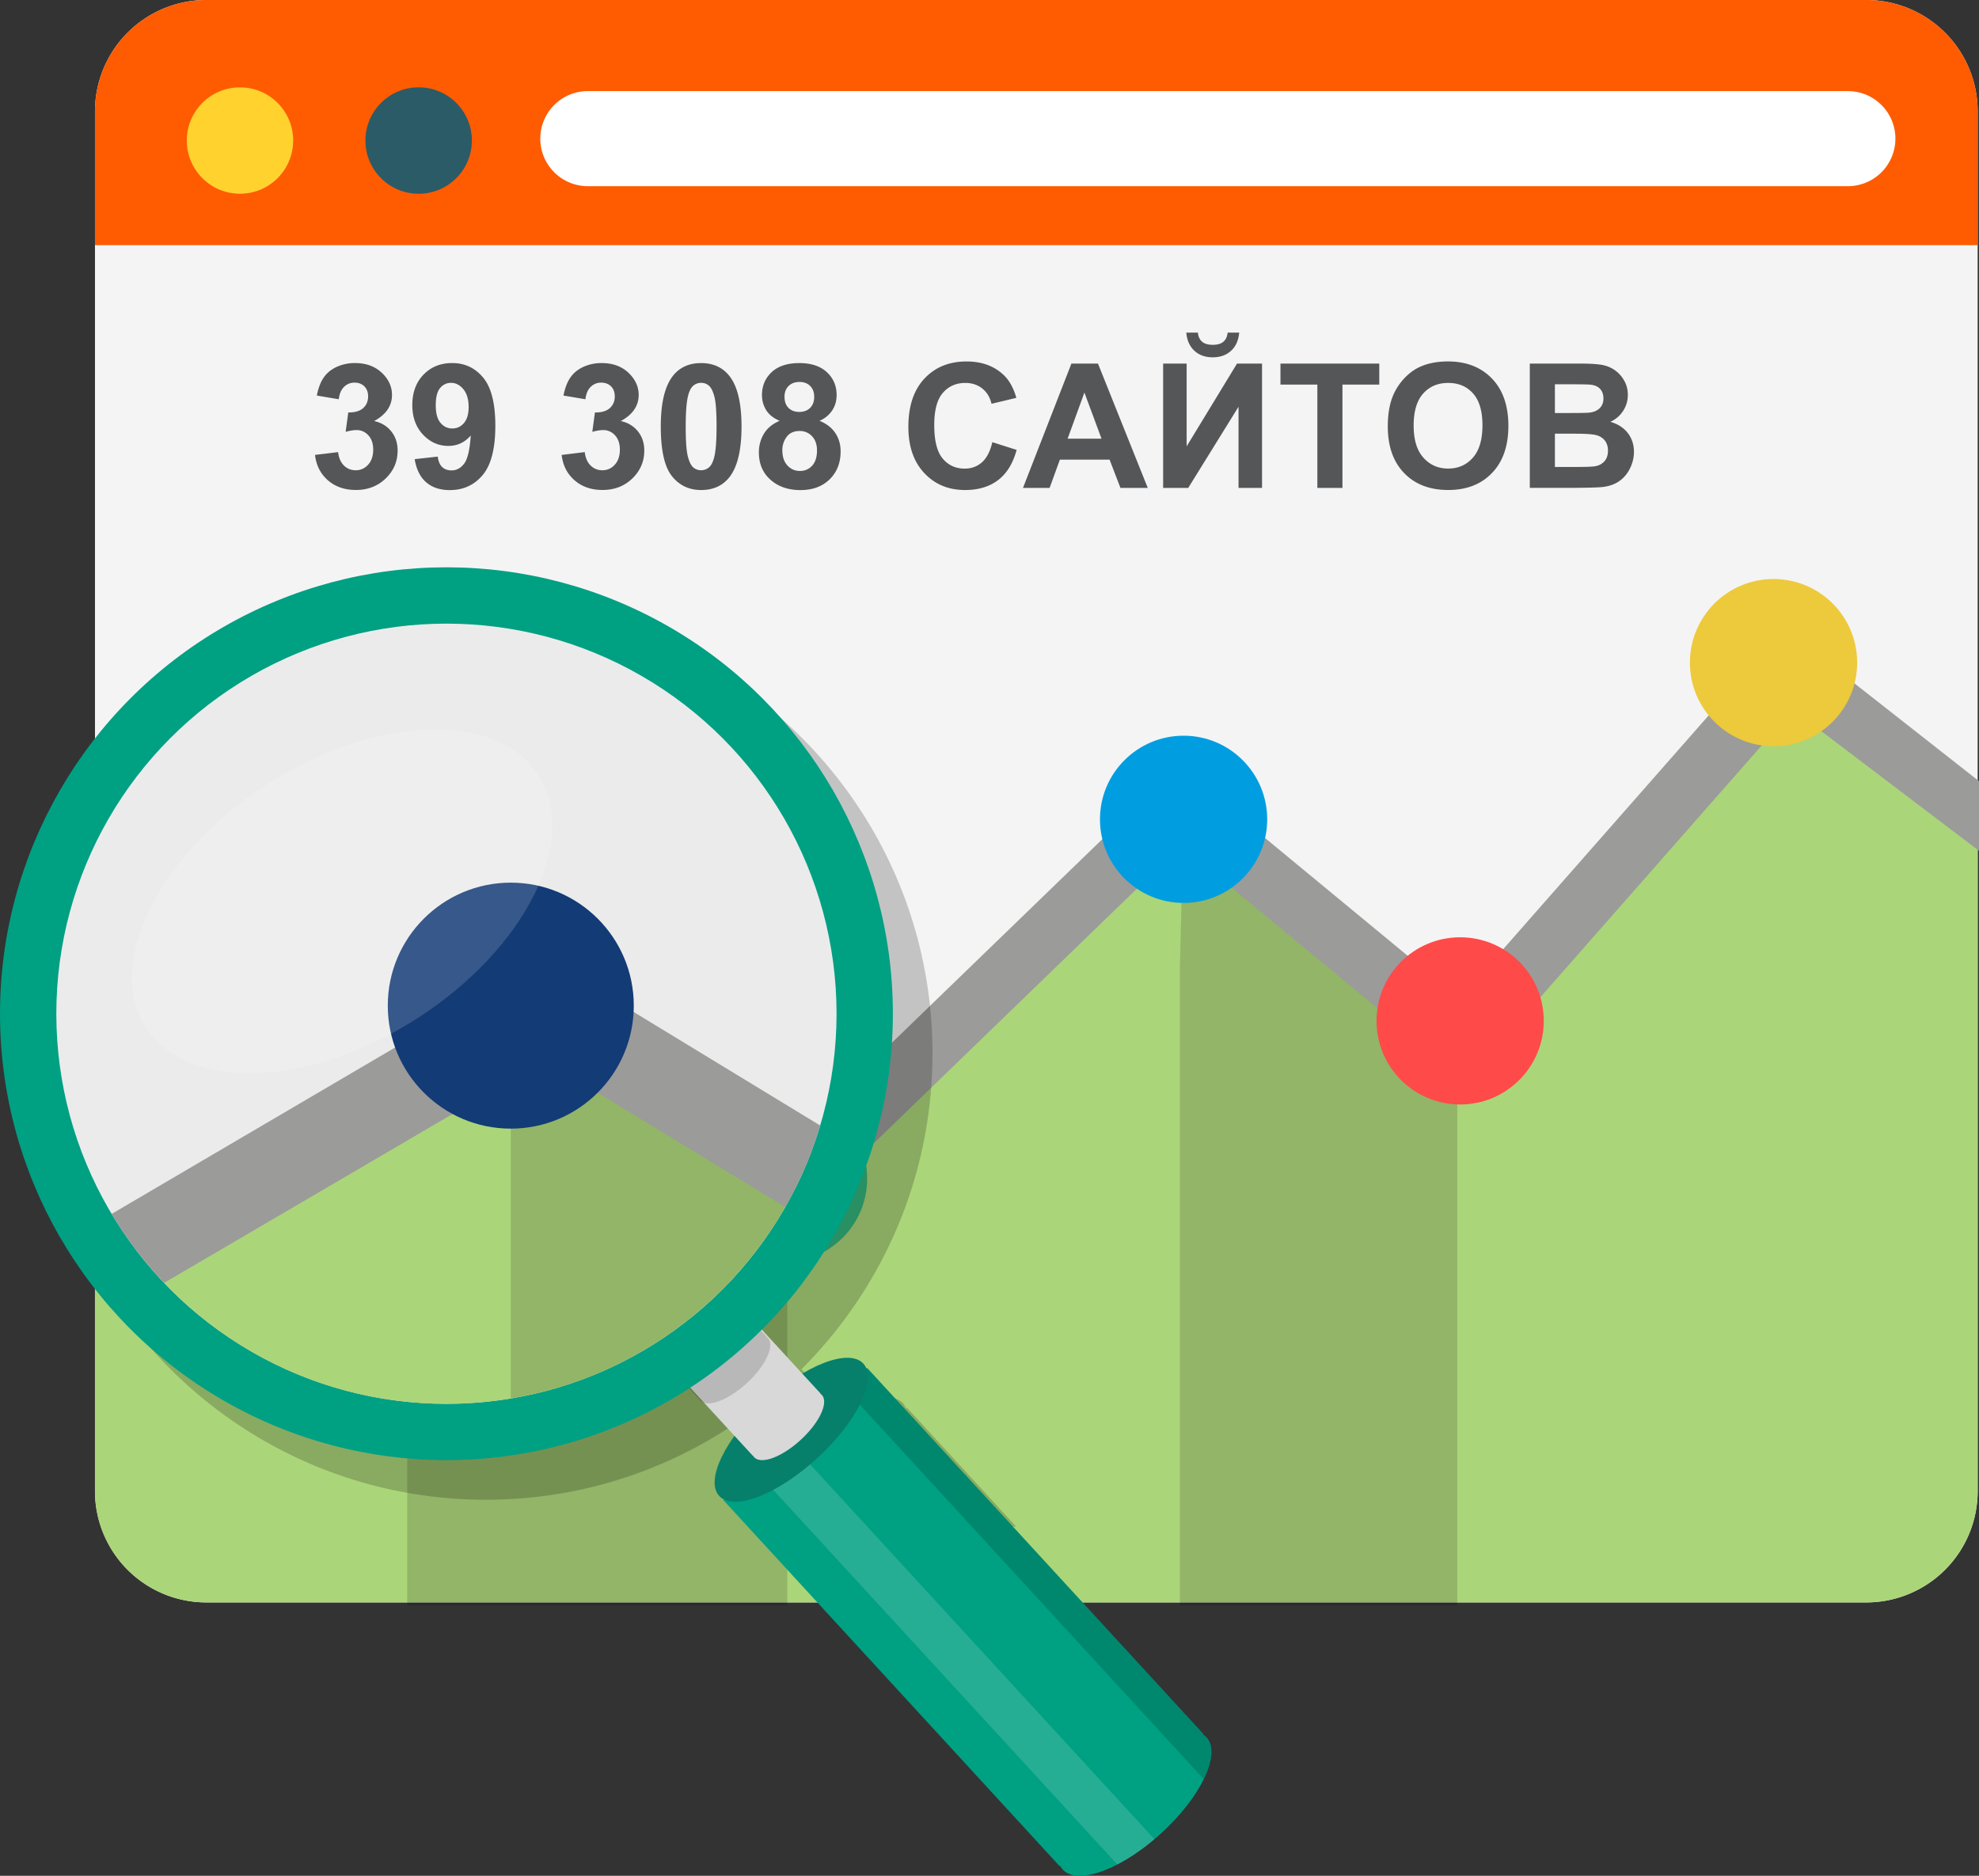 <svg xmlns="http://www.w3.org/2000/svg" width="141.107" height="133.754" viewBox="0 0 141.107 133.754"><rect x="0" y="0" width="141.107" height="133.754" fill="#333333" stroke="none"/><path fill="#F4F4F4" d="M141.013 106.32a7.942 7.942 0 0 1-7.943 7.942H14.714a7.942 7.942 0 0 1-7.942-7.943V7.943A7.943 7.943 0 0 1 14.714 0H133.07a7.944 7.944 0 0 1 7.942 7.944v98.375z"/><path fill="#FF5B00" d="M141.013 17.48V7.945A7.944 7.944 0 0 0 133.07 0H14.714a7.943 7.943 0 0 0-7.942 7.944v9.537h134.24z"/><path fill="#ABD579" d="M6.77 82.686v23.633a7.942 7.942 0 0 0 7.943 7.942h118.355a7.942 7.942 0 0 0 7.943-7.943V56.667l-14.946-8.943L103.3 72.93 83.784 56.668 57.767 84.313 30.12 69.85 6.77 82.686z"/><path fill="#FFF" d="M135.146 9.886a3.39 3.39 0 0 1-3.39 3.39H41.913a3.39 3.39 0 0 1-3.39-3.39 3.39 3.39 0 0 1 3.39-3.39h89.844a3.39 3.39 0 0 1 3.39 3.39z"/><circle fill="#FFD22D" cx="17.111" cy="10.021" r="3.794"/><circle fill="#2B5B66" cx="29.85" cy="10.021" r="3.795"/><g fill="#555658"><path d="M22.46 32.438l1.646-.2c.053.42.193.74.424.962.23.223.508.333.834.333.35 0 .646-.133.886-.4.24-.265.36-.624.36-1.075 0-.427-.115-.766-.345-1.016a1.1 1.1 0 0 0-.84-.375c-.22 0-.48.042-.78.127l.187-1.385c.46.01.81-.09 1.053-.3.24-.212.362-.493.362-.844 0-.3-.09-.536-.266-.714-.177-.178-.412-.267-.707-.267-.29 0-.538.102-.743.303-.206.2-.33.496-.375.883l-1.566-.265c.107-.536.27-.965.492-1.285.218-.32.524-.572.918-.756a3.077 3.077 0 0 1 1.32-.275c.835 0 1.504.265 2.01.797.414.436.62.928.62 1.476 0 .778-.424 1.4-1.274 1.862.508.11.914.354 1.22.732.303.38.455.836.455 1.372 0 .777-.283 1.44-.852 1.99-.568.547-1.276.82-2.123.82-.802 0-1.467-.23-1.995-.69s-.835-1.066-.92-1.812zM29.57 32.74l1.644-.182c.04.335.146.583.314.744.17.16.394.24.672.24.35 0 .648-.16.895-.482s.403-.992.472-2.008c-.428.496-.962.744-1.603.744-.697 0-1.3-.27-1.805-.808s-.76-1.238-.76-2.102c0-.898.267-1.623.8-2.174.535-.55 1.216-.825 2.042-.825.898 0 1.637.348 2.213 1.043.577.695.865 1.84.865 3.432 0 1.62-.3 2.79-.9 3.508s-1.384 1.076-2.348 1.076c-.693 0-1.253-.185-1.68-.554-.428-.367-.702-.918-.823-1.652zm3.845-3.713c0-.55-.126-.974-.378-1.276-.252-.3-.543-.452-.874-.452a.98.98 0 0 0-.783.372c-.207.247-.31.653-.31 1.218 0 .573.11.993.337 1.26.226.27.508.403.847.403.327 0 .602-.128.825-.386.224-.258.335-.637.335-1.137zM40.05 32.438l1.644-.2c.053.42.193.74.424.962.23.223.508.333.834.333.35 0 .646-.133.886-.4.24-.265.36-.624.36-1.075 0-.427-.115-.766-.345-1.016a1.1 1.1 0 0 0-.84-.375c-.22 0-.48.042-.78.127l.187-1.385c.46.01.81-.09 1.053-.3.24-.212.362-.493.362-.844 0-.3-.09-.536-.266-.714-.18-.178-.414-.267-.71-.267-.29 0-.537.102-.742.303-.206.2-.33.496-.375.883l-1.566-.265c.108-.536.272-.965.493-1.285.22-.32.525-.572.92-.756a3.077 3.077 0 0 1 1.32-.275c.834 0 1.503.265 2.008.797.415.436.622.928.622 1.476 0 .778-.425 1.4-1.275 1.862.508.11.914.354 1.22.732.303.38.455.836.455 1.372 0 .777-.284 1.44-.853 1.99-.568.547-1.276.82-2.123.82-.802 0-1.467-.23-1.995-.69s-.837-1.066-.92-1.812zM49.993 25.89c.858 0 1.53.306 2.014.918.576.726.865 1.93.865 3.61 0 1.677-.29 2.883-.87 3.616-.48.604-1.15.907-2.01.907-.86 0-1.558-.33-2.085-.994-.528-.663-.792-1.845-.792-3.547 0-1.67.29-2.87.87-3.605.48-.604 1.15-.906 2.008-.906zm0 1.408a.848.848 0 0 0-.55.196c-.162.13-.287.366-.375.704-.117.44-.176 1.18-.176 2.22s.053 1.755.157 2.144c.103.39.236.648.395.777s.342.192.547.192a.85.85 0 0 0 .55-.196c.162-.13.287-.366.375-.705.117-.434.176-1.172.176-2.212s-.053-1.755-.157-2.144c-.104-.39-.237-.65-.396-.78s-.34-.196-.547-.196zM55.59 30.007c-.44-.186-.76-.44-.96-.765-.2-.325-.3-.68-.3-1.067 0-.66.23-1.208.693-1.64.462-.43 1.118-.646 1.97-.646.84 0 1.495.215 1.96.646.467.43.7.978.7 1.64 0 .41-.107.775-.32 1.097a2.03 2.03 0 0 1-.902.734c.493.197.867.485 1.123.864s.384.817.384 1.313c0 .818-.26 1.483-.783 1.996-.52.51-1.216.767-2.083.767-.806 0-1.477-.212-2.013-.635-.633-.5-.95-1.186-.95-2.057 0-.48.12-.92.357-1.32.238-.4.613-.71 1.125-.928zm.192 2.086c0 .468.12.833.36 1.095s.54.394.897.394c.35 0 .64-.126.87-.378s.345-.616.345-1.092c0-.415-.117-.75-.35-1a1.16 1.16 0 0 0-.89-.38c-.416 0-.726.145-.93.43a1.58 1.58 0 0 0-.303.93zm.157-3.797c0 .338.095.603.286.792s.447.284.766.284c.322 0 .58-.096.773-.287s.29-.457.29-.796c0-.32-.096-.574-.287-.766s-.444-.287-.76-.287c-.325 0-.585.097-.78.29-.192.194-.29.45-.29.77zM70.755 31.53l1.735.55c-.266.97-.708 1.688-1.327 2.156-.62.47-1.404.705-2.355.705-1.177 0-2.145-.4-2.902-1.206-.758-.804-1.137-1.903-1.137-3.298 0-1.476.38-2.622 1.142-3.438s1.764-1.225 3.006-1.225c1.084 0 1.965.32 2.643.962.403.38.706.923.907 1.633l-1.77.423c-.105-.458-.324-.82-.657-1.087-.332-.267-.736-.4-1.212-.4-.657 0-1.19.236-1.6.708s-.614 1.237-.614 2.293c0 1.12.202 1.92.605 2.395.4.477.926.714 1.57.714.477 0 .886-.15 1.23-.453.34-.305.585-.78.735-1.43zM81.837 34.79H79.89l-.774-2.014h-3.543l-.733 2.014h-1.898l3.453-8.865h1.893l3.55 8.865zm-3.296-3.508l-1.22-3.29-1.198 3.29h2.42zM82.934 25.925h1.676v5.902l3.592-5.902h1.784v8.865H88.31v-5.787l-3.586 5.787h-1.79v-8.865zm4.596-2.207h.828c-.05.548-.24.98-.577 1.29-.336.313-.772.47-1.31.47s-.972-.156-1.31-.47c-.335-.31-.528-.742-.576-1.29h.828c.028.286.13.503.303.65.173.146.425.22.756.22.33 0 .583-.073.757-.22.173-.147.275-.364.303-.65zM93.93 34.79v-7.365H91.3v-1.5h7.045v1.5H95.72v7.365h-1.79zM98.952 30.412c0-.903.135-1.66.405-2.273.2-.453.477-.858.825-1.217.35-.36.73-.625 1.146-.8.552-.232 1.188-.35 1.91-.35 1.307 0 2.352.405 3.136 1.216s1.177 1.937 1.177 3.38c0 1.43-.39 2.55-1.167 3.358-.777.81-1.817 1.213-3.12 1.213-1.318 0-2.366-.4-3.145-1.206-.777-.803-1.166-1.91-1.166-3.322zm1.845-.06c0 1.004.23 1.765.695 2.282.464.52 1.052.777 1.766.777s1.3-.256 1.757-.77c.457-.515.687-1.285.687-2.313 0-1.016-.223-1.773-.67-2.273-.444-.5-1.036-.75-1.773-.75s-1.333.253-1.785.76c-.453.504-.678 1.268-.678 2.288zM109.078 25.925h3.544c.7 0 1.224.03 1.568.088s.653.18.926.366c.27.184.5.43.68.74.182.308.272.653.272 1.036 0 .415-.11.796-.336 1.143a2.065 2.065 0 0 1-.91.78c.54.156.956.425 1.246.804s.436.824.436 1.336c0 .403-.094.796-.28 1.177s-.444.686-.77.913c-.324.228-.725.367-1.2.42-.298.032-1.018.053-2.158.06h-3.018v-8.865zm1.79 1.475v2.05h1.173c.698 0 1.132-.01 1.3-.03.308-.036.55-.142.724-.317.176-.175.264-.406.264-.692 0-.273-.076-.496-.227-.667-.15-.172-.375-.275-.674-.312-.178-.02-.688-.03-1.53-.03h-1.028zm0 3.526v2.37h1.656c.646 0 1.055-.018 1.228-.054.267-.05.483-.167.65-.354.167-.188.25-.438.25-.753 0-.267-.063-.492-.192-.678s-.315-.32-.56-.405-.772-.127-1.587-.127h-1.445z"/></g><path opacity=".15" d="M29.036 67.323v47.142H56.14V84.23L29.307 69.11zM84.123 69.163v45.302h19.785V74.47L84.395 58.498z"/><path fill="#9B9B9A" d="M6.777 85.838l.035-4.843 23.89-14.028 1.54 3.963z"/><path fill="#9B9B9A" d="M25.57 68.426l2.212-3.635 31.516 19.18-2.212 3.636zM81.232 57.864l2.707-3.28 21.965 18.137-2.708 3.28zM141.107 55.702v4.964l-16.614-12.604 2.722-3.27z"/><path fill="#9B9B9A" d="M56.118 87.503l-2.958-3.056 30.444-29.453 2.957 3.057zM104.5 77.174l-3.195-2.81 25.887-29.45 3.196 2.81z"/><circle fill="#427EEA" cx="29.314" cy="69.044" r="5.962"/><circle fill="#009DE1" cx="84.392" cy="58.422" r="5.962"/><circle fill="#32B47C" cx="55.869" cy="84.043" r="5.962"/><circle fill="#EDC93C" cx="126.457" cy="47.249" r="5.962"/><circle fill="#FF4A4A" cx="104.112" cy="72.795" r="5.962"/><path opacity=".2" d="M34.655 106.938a31.68 31.68 0 0 0 17.3-5.117l.693.757.017-.014c.023.043.05.084.084.12.07.08.168.13.276.163l2.17 2.36c-1.022 1.43-1.534 2.763-1.375 3.65h18.632l-7.79-8.485-.036.032c-.01-.008-.027-.008-.038-.016a1.135 1.135 0 0 0-.203-.332c-.71-.77-2.43-.43-4.36.717l-2.88-3.138c5.77-5.762 9.343-13.727 9.343-22.525 0-17.58-14.25-31.832-31.832-31.832-17.58 0-31.83 14.252-31.83 31.832-.002 17.58 14.25 31.83 31.83 31.83z"/><path fill="#00A083" d="M61.803 97.58c-1.247-.788-4.168.394-6.808 2.815-2.64 2.424-4.06 5.234-3.38 6.545l-.035.027 23.98 26.107.033-.03c.05.097.108.185.182.265 1.062 1.153 4.22-.013 7.05-2.616 2.834-2.6 4.267-5.648 3.204-6.807a1.175 1.175 0 0 0-.25-.2l.035-.03L61.838 97.55l-.035.03z"/><path opacity=".15" d="M61.838 97.55l-.035.028c-.598-.377-1.584-.3-2.736.15l26.765 29.137c.627-1.28.746-2.383.198-2.98a1.175 1.175 0 0 0-.248-.2l.034-.03L61.838 97.55z"/><path opacity=".15" fill="#FFF" d="M79.672 132.948c.85-.44 1.754-1.05 2.643-1.8L56.632 103.19l-2.33 2.14 25.37 27.618z"/><ellipse transform="rotate(-42.557 56.423 101.953)" fill="#06806A" cx="56.422" cy="101.949" rx="6.976" ry="2.742"/><path fill="#D8D8D8" d="M51.263 91.518c-.586-.37-1.96.184-3.203 1.324-1.243 1.143-1.914 2.467-1.595 3.082l-.014.014 7.217 7.857.017-.012c.023.043.05.084.084.12.503.548 1.99-.005 3.32-1.23 1.335-1.222 2.01-2.66 1.51-3.204a.865.865 0 0 0-.114-.097l.015-.014-7.22-7.86-.017.018z"/><path opacity=".15" d="M47.42 87.473c-.584-.37-1.96.184-3.2 1.326-1.246 1.14-1.915 2.464-1.597 3.08l-.015.015 7.217 7.857.017-.014c.022.043.05.084.083.12.503.548 1.99-.005 3.322-1.228 1.334-1.225 2.01-2.66 1.508-3.207a.613.613 0 0 0-.115-.094l.016-.02-7.217-7.854-.02.017z"/><circle fill="#00A083" cx="31.832" cy="72.284" r="31.832"/><circle fill="#EBEBEB" cx="31.832" cy="72.284" r="27.816"/><path fill="#ABD579" d="M36.42 71.71S21.796 81.784 10.19 89.75c5.1 6.31 12.897 10.35 21.643 10.35 11.86 0 21.983-7.428 25.983-17.883L36.42 71.71z"/><path opacity=".15" d="M36.42 99.715c8.865-1.473 16.31-7.133 20.235-14.883C47.858 79.334 36.42 71.71 36.42 71.71v28.005z"/><path fill="#9B9B9A" d="M11.707 91.473L38.81 75.606l17.182 10.46a27.67 27.67 0 0 0 2.49-5.81l-24.32-14.804-3.255 5.34 1.917 1.17L7.96 86.56a27.875 27.875 0 0 0 3.747 4.91z"/><circle fill="#133B75" cx="36.42" cy="71.708" r="8.77"/><ellipse transform="rotate(57.29 24.4 64.272)" opacity=".15" fill="#FFF" cx="24.4" cy="64.27" rx="9.911" ry="16.63"/></svg>